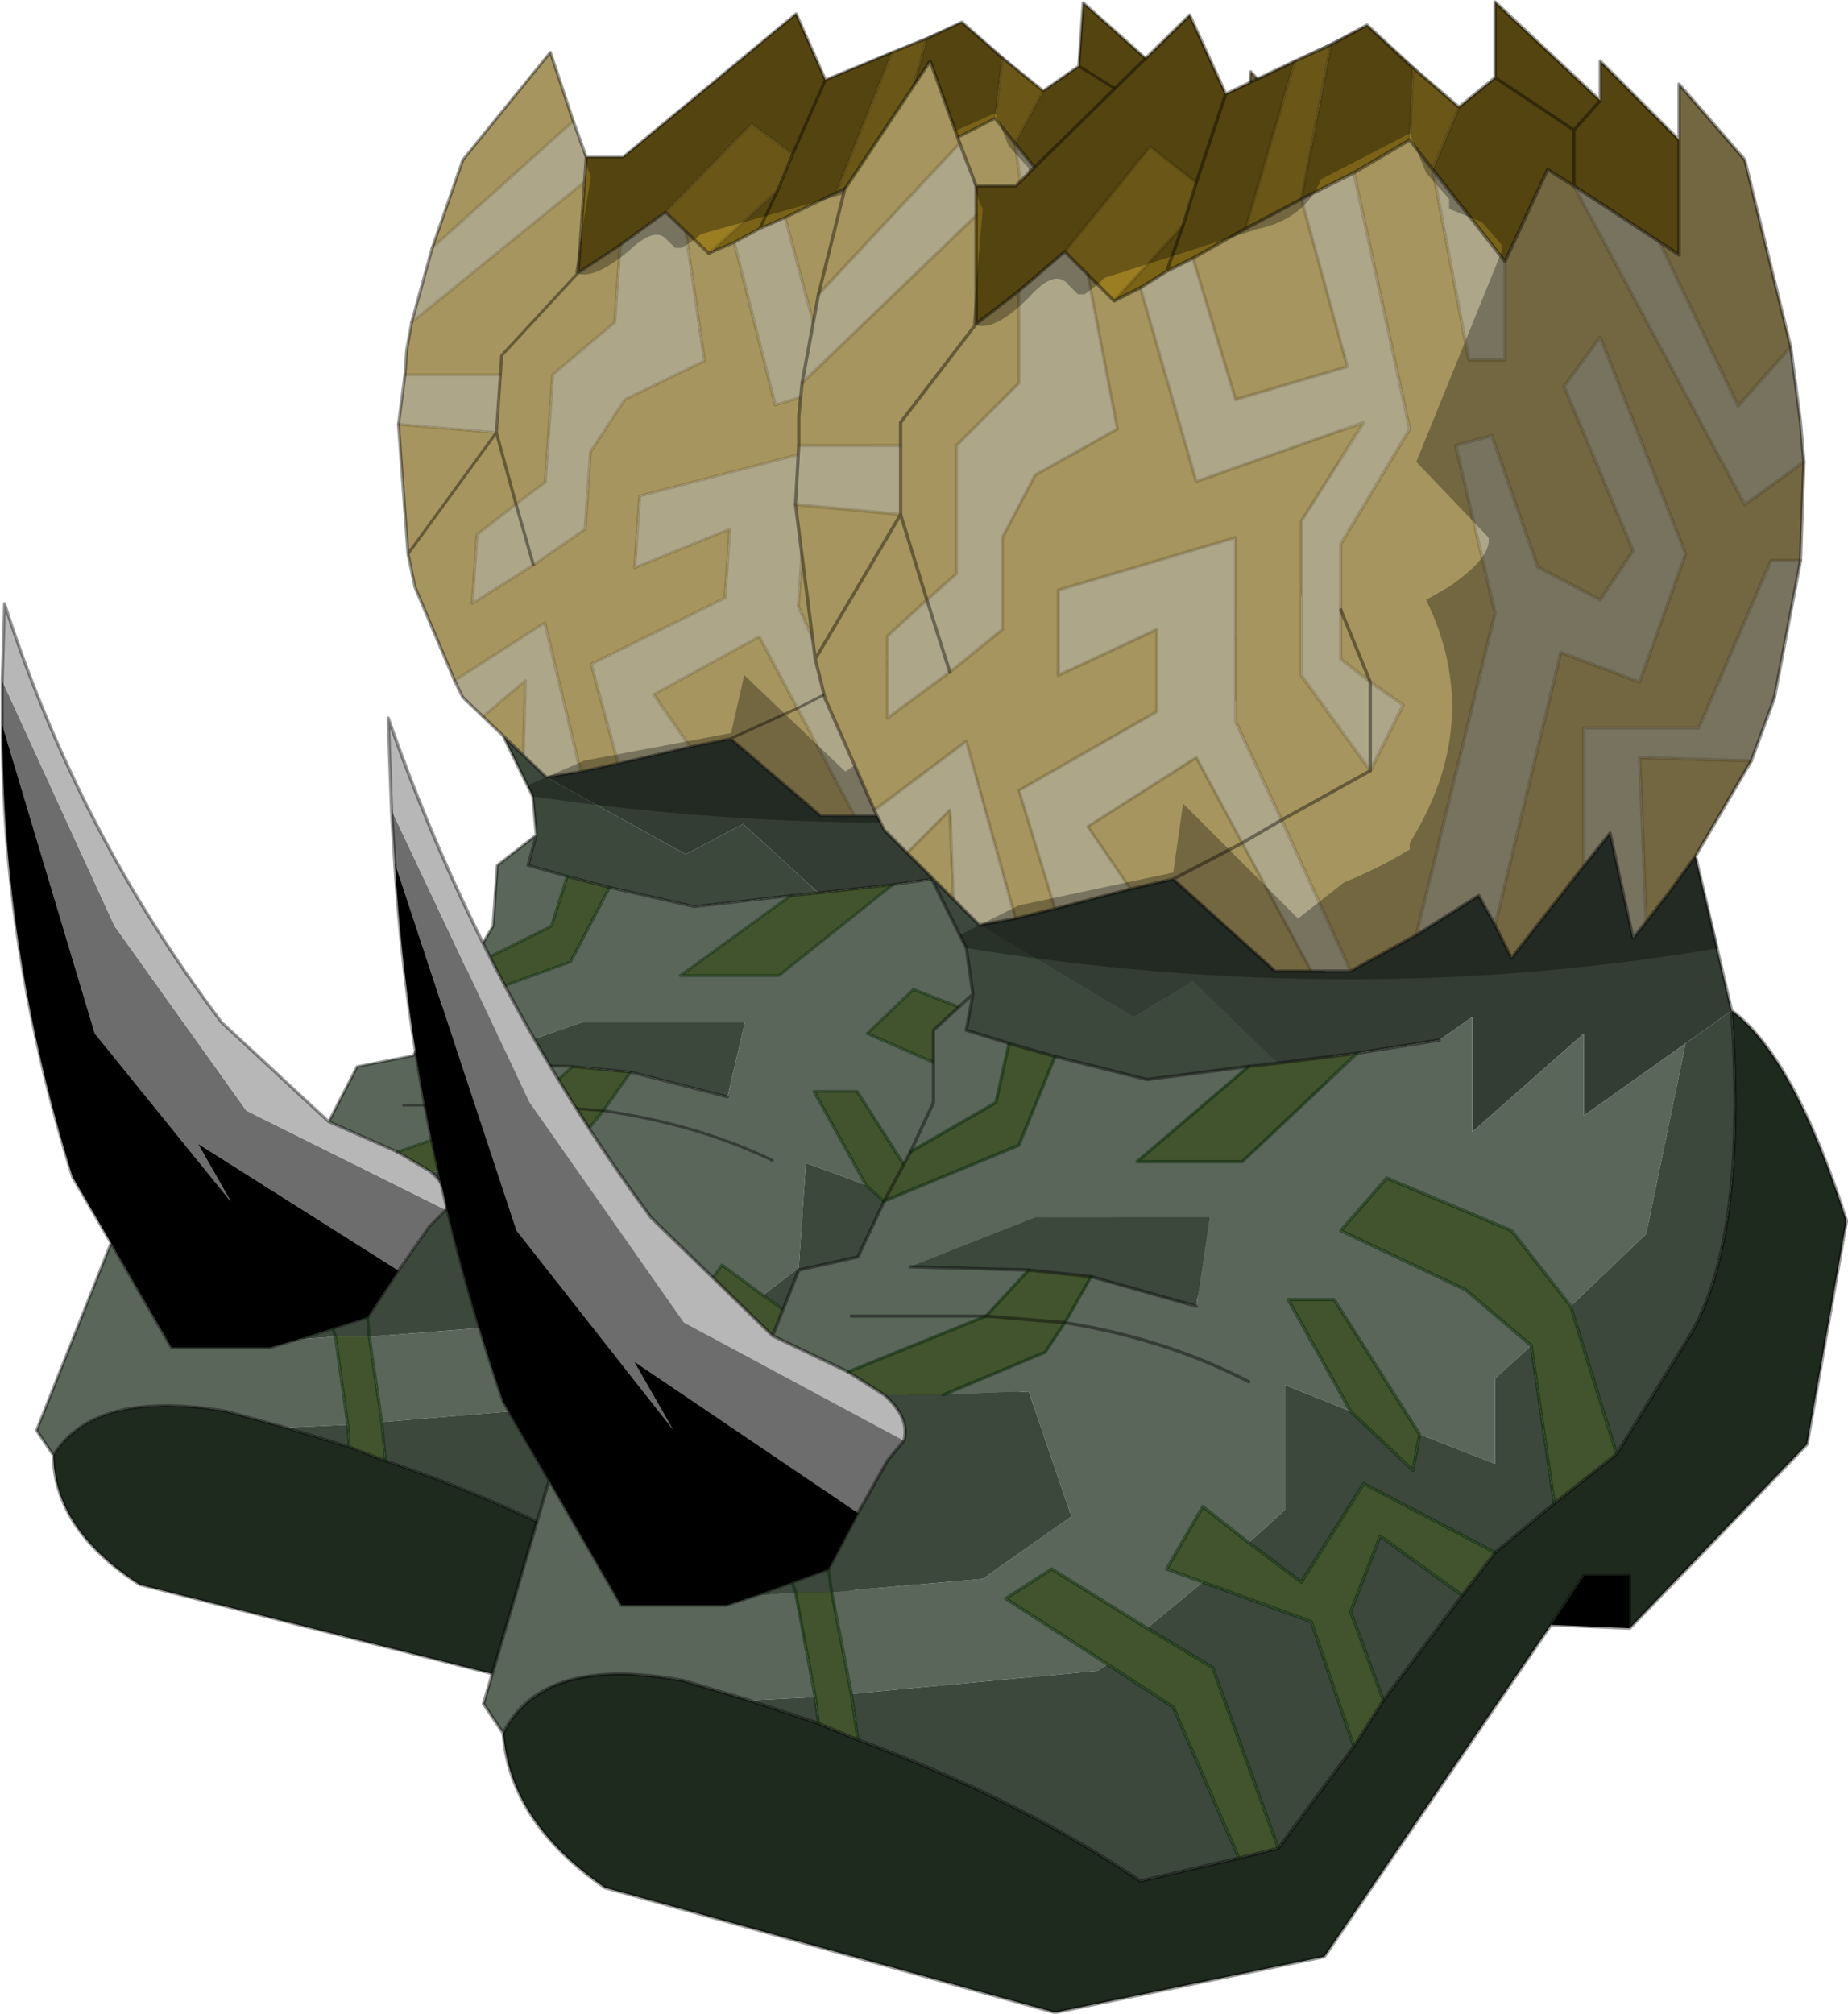 <?xml version="1.0" encoding="UTF-8"?>
<svg version="1.1" viewBox="0 0 28.132 30.65" xmlns="http://www.w3.org/2000/svg" xmlns:cc="http://creativecommons.org/ns#" xmlns:dc="http://purl.org/dc/elements/1.1/" xmlns:rdf="http://www.w3.org/1999/02/22-rdf-syntax-ns#" xmlns:xlink="http://www.w3.org/1999/xlink">
<g transform="translate(-261.44 -185.12)">
<use transform="matrix(.937 0 -.058 .839 262.14 185.16)" width="22.2" height="30.6" xlink:href="#a"/>
<use transform="translate(267.35,185.15)" width="22.2" height="30.6" xlink:href="#a"/>
</g>
<defs>
<g id="a" transform="translate(11.1,15.3)">
<use transform="translate(-11.1,-15.3)" width="22.2" height="30.6" xlink:href="#b"/>
</g>
<g id="b" transform="translate(11.1,15.3)">
<path d="m-2.15-12.5h0.6l2.65-2.6 0.55 1.2 1.05-0.5-0.75 2.55-0.8 0.45-0.4 0.2-0.4 0.25-0.4 0.2 1.05-1.15-0.25 0.7 0.25-0.7 0.2-0.65-0.7-0.55-1.3 1.6-0.7 0.6-0.65 0.5v-2.1m5.4-2.15 0.55-0.3 0.7 0.65-0.05 1.1-0.85 0.5-0.8 0.4 0.45-2.35m1.95 0.95 0.55-0.45v-1.15l1.6 1.5v-0.6l1.2 1.2v1.75l-0.3-0.2-1.3-0.85-0.4-0.25-0.65 1.4-1.1-1.4 0.4-0.95m-3.55-0.2-0.45 1.35 0.45-1.35m4.1-0.25 1.2 0.8v0.85-0.85l-1.2-0.8m1.2 0.8 0.4-0.45-0.4 0.45" fill="#7a6317" fill-rule="evenodd"/>
<path d="m-2.4-13.15 0.25 0.65v0.45l-2.65 2.55 0.25-1.35 2.15-2.3m12.65 3.1 0.15 1.15 0.05 0.6-0.9 0.65-2.6-4.85 1.3 0.85 1.2 2.5 0.8-0.9m0.15 3.25-0.4 2.1-0.35 0.95-1.7-0.05 0.1 2.5-0.2 0.25-0.35-1.6-0.4 0.5v-2.1h1.75l1.1-2.55h0.45m-13.6 4.45-0.35-0.35-0.15-0.3 1.4-1.05 0.75 2.7-0.55 0.1-0.4-0.4-0.05-1.35-0.65 0.65m-1.7-5.3 0.05-0.9h1.55v1.05l-1.6-0.15m3.4-3.25 0.7-0.6 0.35 0.35 0.45 2.35-1.25 0.7-0.5 0.95v1.4l-0.8 0.65-0.95 0.7v-1.25l0.6-0.55 0.35 1.1-0.35-1.1 0.45-0.4v-1.95l0.95-0.95v-1.4m1.85-0.05 0.4-0.25 0.4-0.2 0.65 2.15 1.7-0.5-0.7-2.55 0.8-0.4 0.85 3.9-1.05 1.75v1.75l0.45 0.35 0.5 0.35-0.5 1-1.05-1.45v-2.35l0.95-1.5-2.55 0.9-0.85-2.95m4.45-1.8 1.1 1.4v1.5h-0.55l-0.55-2.9m-2.3 9.9 1.05 2.3h-0.6l-1.05-1.95 0.6-0.35-0.6 0.35-0.7-1.3-1.65 1.05 0.65 0.95-1.15 0.3-0.55-1.8 2.1-1.2v-1.25l-1.5 0.7v-1.3l2.7-0.8v2.8l0.7 1.5m2.05 1.75 1.2-4.9-0.6-2.55 0.55-0.15 0.7 2 0.95 0.5 0.5-0.75-1.05-2.5 0.55-0.75 1.3 3.3-0.7 1.95-1.2-0.45-1 4.15-0.25-0.45-0.95 0.6m-0.7-2.5v-1.35 1.35" fill="#ada689" fill-rule="evenodd"/>
<path d="m8.55-13.2v-0.85l1 1.15 0.7 2.85-0.8 0.9-1.2-2.5 0.3 0.2v-1.75m1.9 4.9-0.05 1.5h-0.45l-1.1 2.55h-1.75v2.1l-1.1 1.4-0.25-0.5 1-4.15 1.2 0.45 0.7-1.95-1.3-3.3-0.55 0.75 1.05 2.5-0.5 0.75-0.95-0.5-0.7-2-0.55 0.15 0.6 2.55-1.2 4.9-1 0.55-1.05-2.3 1.35-0.75-1.35 0.75-0.7-1.5v-2.8l-2.7 0.8v1.3l1.5-0.7v1.25l-2.1 1.2 0.55 1.8-0.6 0.15-0.75-2.7-1.4 1.05-0.75-1.7-0.15-0.6-0.3-2.35 1.6 0.15 0.4 1.3-0.4-1.3-1.3 2.2 1.3-2.2v-1.4l1.15-1.5-1.15 1.5v0.35h-1.55v-0.45l0.05-0.5 2.65-2.55v1.65l0.65-0.5v1.4l-0.95 0.95v1.95l-0.45 0.4-0.6 0.55v1.25l0.95-0.7 0.8-0.65v-1.4l0.5-0.95 1.25-0.7-0.45-2.35 0.4 0.4 0.4-0.2 0.85 2.95 2.55-0.9-0.95 1.5v2.35l1.05 1.45 0.5-1-0.5-0.35-0.45-1.1 0.45 1.1-0.45-0.35v-1.75l1.05-1.75-0.85-3.9 0.85-0.5 0.35 0.45 0.55 2.9h0.55v-1.5l0.65-1.4 0.4 0.25 2.6 4.85 0.9-0.65m-0.8 4.55-0.85 1.45-0.4 0.55-0.35 0.45-0.1-2.5 1.7 0.05m-12.5 1.75-0.35-0.35 0.65-0.65 0.05 1.35-0.35-0.35m-1.7-8.85 0.4-1.6 1.3-1.95 0.45 1.25-2.15 2.3m6.5-1 0.85-0.45 0.7 2.55-1.7 0.5-0.65-2.15 0.8-0.45m-0.05 9.35 1.05 1.95h-0.55l-1.55-1.4-0.65 0.15-0.65-0.95 1.65-1.05 0.7 1.3-1.05 0.55 1.05-0.55" fill="#a6955e" fill-rule="evenodd"/>
<path d="m2.7-14.4 0.55-0.25-0.45 2.35-0.85 0.45 0.75-2.55m1.8 0.1 0.7 0.6-0.4 0.95-0.35-0.45 0.05-1.1m-5.3 2.8 1.3-1.6 0.7 0.55-0.2 0.65-1.05 1.15-0.75-0.75" fill="#9a7e21" fill-rule="evenodd"/>
<path d="m8.8-2.3 0.55 2.35-0.7 0.5-1.55 1.1v-1.25l-1.7 1.5v-1.75l-0.5 0.35-1.25 0.2-1.2 0.15-1.3-1.25-0.9 0.55-2.35-1.4 0.55-0.1 0.6-0.15 1.15-0.3 0.65-0.15 1.55 1.4h1.15l1-0.55 0.95-0.6 0.25 0.45 0.25 0.5 1.1-1.4 0.4-0.5 0.35 1.6 0.2-0.25 0.35-0.45 0.4-0.55" fill="#333d33" fill-rule="evenodd"/>
<path d="m-9.35 11.05-0.3-0.45 1-3.4 1.1 1.9h1.6l0.45-0.15 0.6-0.05 0.3 1.6-1 0.05-1-0.3q-2.15-0.4-2.75 0.8m4.1-6.05 0.4-1 0.9-0.2 0.4-0.85 2.05-0.85 0.55-1.35 1.4 0.35 1.55-0.2-1.7 1.45h1.6l1.75-1.65 1.25-0.2 0.5-0.35v1.75l1.7-1.5v1.25l1.55-1.1-0.6 2.9-1.15 1.1-0.9-1.15-1.9-0.8-0.7 0.8 1.9 0.9 1 0.85-0.55 0.5v1.3l-1.15-0.45-1.3-2.05h-0.7l0.95 1.7-1-0.4v1.9l-0.55 0.5-0.7-0.55-0.55 0.95 0.55 0.2-0.85 0.7-1.45-0.9-0.7 0.45 1.55 1-0.15 0.1-3.75 0.35-0.3-1.55 2.3-0.2 1.35-0.95-0.65-1.9-1.3 0.05 1.55-0.65 0.3-0.45 0.4-0.7 1.6 0.45 0.2-1.35h-2.65l-1.9 0.75 1.8 0.05-0.65 0.7-2.1 0.85-1.15-0.55m2.1-2.8 0.35-0.75v-1.1l0.6-0.55-0.1 0.55 0.65 0.2-0.2 0.9-1.3 0.75m5.15 3.5q-1.25-0.65-2.8-0.9 1.55 0.25 2.8 0.9m-4-1h-2.05 2.05" fill="#5a665a" fill-rule="evenodd"/>
<path d="m-2.2-0.2-0.1-0.7-0.55-1.1 0.75 0.75 2.35 1.4 0.9-0.55 1.3 1.25-0.45 0.05-1.55 0.2-1.4-0.35-0.7-0.2-0.65-0.2 0.1-0.55m10.85 0.75 0.7-0.5q0.25 3.6-0.7 5.05l-1.05 1.7-0.7-2.25 1.15-1.1 0.6-2.9m-2 7-0.9 0.75-2-1.05-0.95 1.5-0.8-0.6 0.55-0.5v-1.9l1 0.4 0.95 0.9 0.1-0.55 1.15 0.45v-1.3l0.55-0.5 0.35 2.4m-1.4 1.4-1.2 1.6-0.5-1.35 0.45-1.15 1.25 0.9m-1.65 2.3-1.15 1.55-1-2.75-1-0.6 0.85-0.7 1.65 0.6 0.65 1.9m-1.75 1.7-1.5 0.35q-1.85-1.25-4.3-2.15l-0.1-0.7 3.75-0.35 0.15-0.1 1 0.65 1 2.3m-6.4-2.05-1.05-0.35 1-0.05 0.05 0.4m1.4-6.95 1.9-0.75h2.65l-0.2 1.35-1.6-0.45-0.95-0.1-1.8-0.05m-0.4 1.95h0.9l1.3-0.05 0.65 1.9-1.35 0.95-2.3 0.2-0.05-0.35 0.05 0.35h-0.55l-0.6 0.05 1.1-0.4 0.45-0.85 0.45-0.8 0.25-0.3q0.1-0.35-0.3-0.7m-1.35 3-0.05-0.15 0.05 0.15" fill="#3c483c" fill-rule="evenodd"/>
<path d="m-3.55 2.95 0.4-0.75 1.3-0.75 0.2-0.9 0.7 0.2-0.55 1.35-2.05 0.85m11.15 3.85-0.95 0.75-0.35-2.4-1-0.85-1.9-0.9 0.7-0.8 1.9 0.8 0.9 1.15 0.7 2.25m-1.85 1.5-0.5 0.65-1.25-0.9-0.45 1.15 0.5 1.35-0.45 0.7-0.65-1.9-2.2-0.8 0.55-0.95 0.7 0.55 0.8 0.6 0.95-1.5 2 1.05m-3.3 4.5-0.6 0.15-1-2.3-1-0.65-1.55-1 0.7-0.45 1.45 0.9 1 0.6 1 2.75m-6.4-1.65-0.6-0.25-0.05-0.4-0.3-1.6h0.55l0.3 1.55 0.1 0.7m5.95-10.25 0.45-0.05 1.2-0.15-1.75 1.65h-1.6l1.7-1.45m-2.4 3.2-0.4 0.7-0.3 0.45-1.55 0.65h-0.9l-0.55-0.35 2.1-0.85 0.65-0.7 0.95 0.1m5 2.4-0.1 0.55-0.95-0.9-0.95-1.7h0.7l1.3 2.05m-6.6-1.8 1.2 0.1-1.2-0.1" fill="#42542e" fill-rule="evenodd"/>
<path d="m-11-2.2-0.05-0.8 2.1 4.45 2.35 3.35 3.35 1.8-0.25 0.3-0.45 0.8-3.4-2.3 0.6 1.05-2.4-3.05-1.85-5.6" fill="#6d6d6d" fill-rule="evenodd"/>
<path d="m-11.05-3-0.05-1.4q1.45 4.15 4 7.6l1.85 1.8 1.15 0.55 0.55 0.35q0.4 0.35 0.3 0.7l-3.35-1.8-2.35-3.35-2.1-4.45" fill="#b7b7b7" fill-rule="evenodd"/>
<path d="m9.35 0.05q0.95 0.7 1.75 3.2l-0.6 3.4-2.7 2.8v-0.8h-0.7l-0.5 0.75-3.45 5.05-4.1 0.85-6.85-1.9q-1.45-1-1.55-2.35 0.6-1.2 2.75-0.8l1 0.3 1.05 0.35 0.6 0.25q2.45 0.9 4.3 2.15l1.5-0.35 0.6-0.15 1.15-1.55 0.45-0.7 1.2-1.6 0.5-0.65 0.9-0.75 0.95-0.75 1.05-1.7q0.95-1.45 0.7-5.05" fill="#1e2a1e" fill-rule="evenodd"/>
<path d="m7.8 9.45-1.2-0.05 0.5-0.75h0.7v0.8m-16.45-2.25-0.7-1.2q-1.4-4.1-1.65-8.2l1.85 5.6 2.4 3.05-0.6-1.05 3.4 2.3-0.45 0.85-1.1 0.4-0.45 0.15h-1.6l-1.1-1.9" fill-rule="evenodd"/>
<path d="m-2.4-13.15 0.25 0.65h0.6l2.65-2.6 0.55 1.2 1.05-0.5 0.55-0.25 0.55-0.3 0.7 0.65 0.7 0.6 0.55-0.45v-1.15l1.6 1.5v-0.6l1.2 1.2v-0.85l1 1.15 0.7 2.85 0.15 1.15 0.05 0.6-0.05 1.5-0.4 2.1-0.35 0.95-0.85 1.45 0.55 2.35q0.95 0.7 1.75 3.2l-0.6 3.4-2.7 2.8-1.2-0.05-3.45 5.05-4.1 0.85-6.85-1.9q-1.45-1-1.55-2.35l-0.3-0.45 1-3.4-0.7-1.2q-1.4-4.1-1.65-8.2l-0.05-0.8-0.05-1.4q1.45 4.15 4 7.6l1.85 1.8 0.4-1 0.9-0.2 0.4-0.85 0.4-0.75 0.35-0.75v-1.1l0.6-0.55-0.1-0.7-0.55-1.1-0.7-0.7-0.15-0.3-0.75-1.7-0.15-0.6-0.3-2.35 0.05-0.9v-0.45l0.05-0.5 0.25-1.35 0.4-1.6 1.3-1.95 0.45 1.25m0.25 0.65v2.1l0.65-0.5 0.7-0.6 0.35 0.35m1.65-1.4 0.45-1.35m-1.7 3.15 0.4-0.2 0.4-0.25 0.25-0.7 0.2-0.65m-1.25 1.8-0.4-0.4m-2.45 4.95-0.4-1.3-1.3 2.2m6.55-6.55 0.85-0.45 0.8-0.4 0.85-0.5 0.35 0.45 1.1 1.4 0.65-1.4 0.4 0.25v-0.85l-1.2-0.8m-5 2.95 0.4-0.2 0.8-0.45m1.45 5.8 0.45 1.1v1.35l-1.35 0.75-0.6 0.35-1.05 0.55 1.55 1.4h1.15l1-0.55 0.95-0.6 0.25 0.45 0.25 0.5 1.1-1.4m-0.15-10.35 1.3 0.85 0.3 0.2v-1.75m-1.2-0.6-0.4 0.45m1.85 11.05-0.4 0.55-0.35 0.45-0.2 0.25-0.35-1.6-0.4 0.5m2.25 2.2q0.25 3.6-0.7 5.05l-1.05 1.7-0.95 0.75-0.9 0.75-0.5 0.65-1.2 1.6-0.45 0.7-1.15 1.55-0.6 0.15-1.5 0.35q-1.85-1.25-4.3-2.15l-0.6-0.25-1.05-0.35-1-0.3q-2.15-0.4-2.75 0.8m7.2-21.45-1.15 1.5v1.4m0.4 1.3 0.35 1.1m1.6 3.6 1.15-0.3 0.65-0.15m-3.7-0.05 0.35 0.35m0.95 0.3 0.6-0.15m-1.25 1.3-0.1 0.55 0.65 0.2 0.7 0.2 1.4 0.35 1.55-0.2 0.45-0.05 1.2-0.15 1.25-0.2m-7-1.75-0.4-0.4m0.4 0.4 0.55-0.1m2.75 5.9-1.6-0.45m-0.4 0.7q1.55 0.25 2.8 0.9m-3.35-1.7 0.95 0.1m-3.65 0.6h2.05m0.65-0.7-1.8-0.05m-0.95 1.6 0.55 0.35q0.4 0.35 0.3 0.7l-0.25 0.3-0.45 0.8-0.45 0.85m3.6-3.75-1.2-0.1m-2.1 0.85-1.15-0.55m11.85 4.4 0.5-0.75h0.7v0.8m-13.3-0.5-0.45 0.15h-1.6l-1.1-1.9m3.15 1.75 1.1-0.4" fill="none" stroke="#000" stroke-linecap="round" stroke-linejoin="round" stroke-opacity=".4" stroke-width=".05"/>
<path d="m-2.4-13.15-2.15 2.3m3.75-0.65 1.3-1.6 0.7 0.55m-0.2 0.65-1.05 1.15m-0.4-0.4 0.45 2.35-1.25 0.7-0.5 0.95v1.4l-0.8 0.65-0.95 0.7v-1.25l0.6-0.55 0.45-0.4v-1.95l0.95-0.95v-1.4m4.3-1.4 0.45-2.35m-1.3 2.8 0.75-2.55m2.1 1.65 0.4-0.95m-0.75 0.5 0.05-1.1m-0.9 1.6 0.85 3.9-1.05 1.75v1.75l0.45 0.35 0.5 0.35-0.5 1-1.05-1.45v-2.35l0.95-1.5-2.55 0.9-0.85-2.95m2.15 8.1 1.05 2.3m1-0.55 1.2-4.9-0.6-2.55 0.55-0.15 0.7 2 0.95 0.5 0.5-0.75-1.05-2.5 0.55-0.75 1.3 3.3-0.7 1.95-1.2-0.45-1 4.15m1.35-0.9v-2.1h1.75l1.1-2.55h0.45m0.05-1.5-0.9 0.65-2.6-4.85m1.3 0.85 1.2 2.5 0.8-0.9m-0.6 6.3-1.7-0.05 0.1 2.5m-6.9-10.1 0.65 2.15 1.7-0.5-0.7-2.55m-6.1 4.8-1.6-0.15m3.95 6.15-0.55-1.8 2.1-1.2v-1.25l-1.5 0.7v-1.3l2.7-0.8v2.8l0.7 1.5m-0.6 0.35 1.05 1.95m-2.75-1.25-0.65-0.95 1.65-1.05 0.7 1.3m-4.4 0.85-0.05-1.35-0.65 0.65m-0.5-0.65 1.4-1.05 0.75 2.7m7.45-10v1.5h-0.55l-0.55-2.9m-9.65 4.2h1.55m1.15-3.5-2.65 2.55" fill="none" stroke="#3a2600" stroke-linecap="round" stroke-linejoin="round" stroke-opacity=".188" stroke-width=".05"/>
<path d="m-3.15 2.2 1.3-0.75 0.2-0.9m5.3 0.15-1.75 1.65h-1.6l1.7-1.45m4.9 3.65-0.9-1.15-1.9-0.8-0.7 0.8 1.9 0.9 1 0.85 0.35 2.4m-7.05-3.45-0.4 0.7m2.8 3.35 0.8 0.6 0.95-1.5 2 1.05m-2.2-2.15 0.95 0.9 0.1-0.55-1.3-2.05h-0.7l0.95 1.7m-5.55-1.45 0.65-0.7m-1.3 1.9 1.55-0.65 0.3-0.45m-1.2-0.1-2.1 0.85m-0.3 3 0.05 0.35 0.3 1.55 0.1 0.7m3-10.4-0.55 1.35-2.05 0.85m3.4 7.05-1.55-1 0.7-0.45 1.45 0.9 1 0.6 1 2.75m-1.15-4.05-0.55-0.2 0.55-0.95 0.7 0.55m3.25 0.8-1.25-0.9-0.45 1.15 0.5 1.35m-2.75-1.8 1.65 0.6 0.65 1.9m-1.75 1.7-1-2.3-1-0.65m7.75-3.2-0.7-2.25m-11.85 4.2 0.05 0.15 0.3 1.6 0.05 0.4" fill="none" stroke="#002400" stroke-linecap="round" stroke-linejoin="round" stroke-opacity=".439" stroke-width=".05"/>
<path d="m-2.2-12.6 0.05 0.1h0.6l2.65-2.6 0.55 1.2 2.15-1.05 1.4 1.25 0.55-0.45v-1.15l1.6 1.5v-0.6l1.2 1.2v-0.85l1 1.15 0.7 2.85 0.15 1.15 0.05 0.6-0.05 1.5-0.4 2.1-0.35 0.95-0.85 1.45 0.35 1.4q-5.55 0.95-11.45 0l-0.1-0.2 0.9-0.45 2.35-0.5 0.15-1.05 1.75 1.75 0.7-0.55q0.5-0.2 1-0.5v-0.1q1.15-1.85 0.25-3.7l0.35-0.2q0.65-0.45 0.6-0.75l-1.1-1.15 1.3-3.2v-0.1l-0.3-0.35-0.5-0.2v-0.15l-0.35-0.4-0.25-0.6-1.35 0.7q-0.25 0.6-0.95 0.75l-2.35 0.75-0.1 0.1-0.2 0.15h-0.1l-0.15-0.15q-0.2-0.25-0.6 0.2-0.55 0.55-0.85 0.4l0.15-1.75-0.05-0.1-0.1-0.35" fill-opacity=".31" fill-rule="evenodd"/>
</g>
</defs>
</svg>
